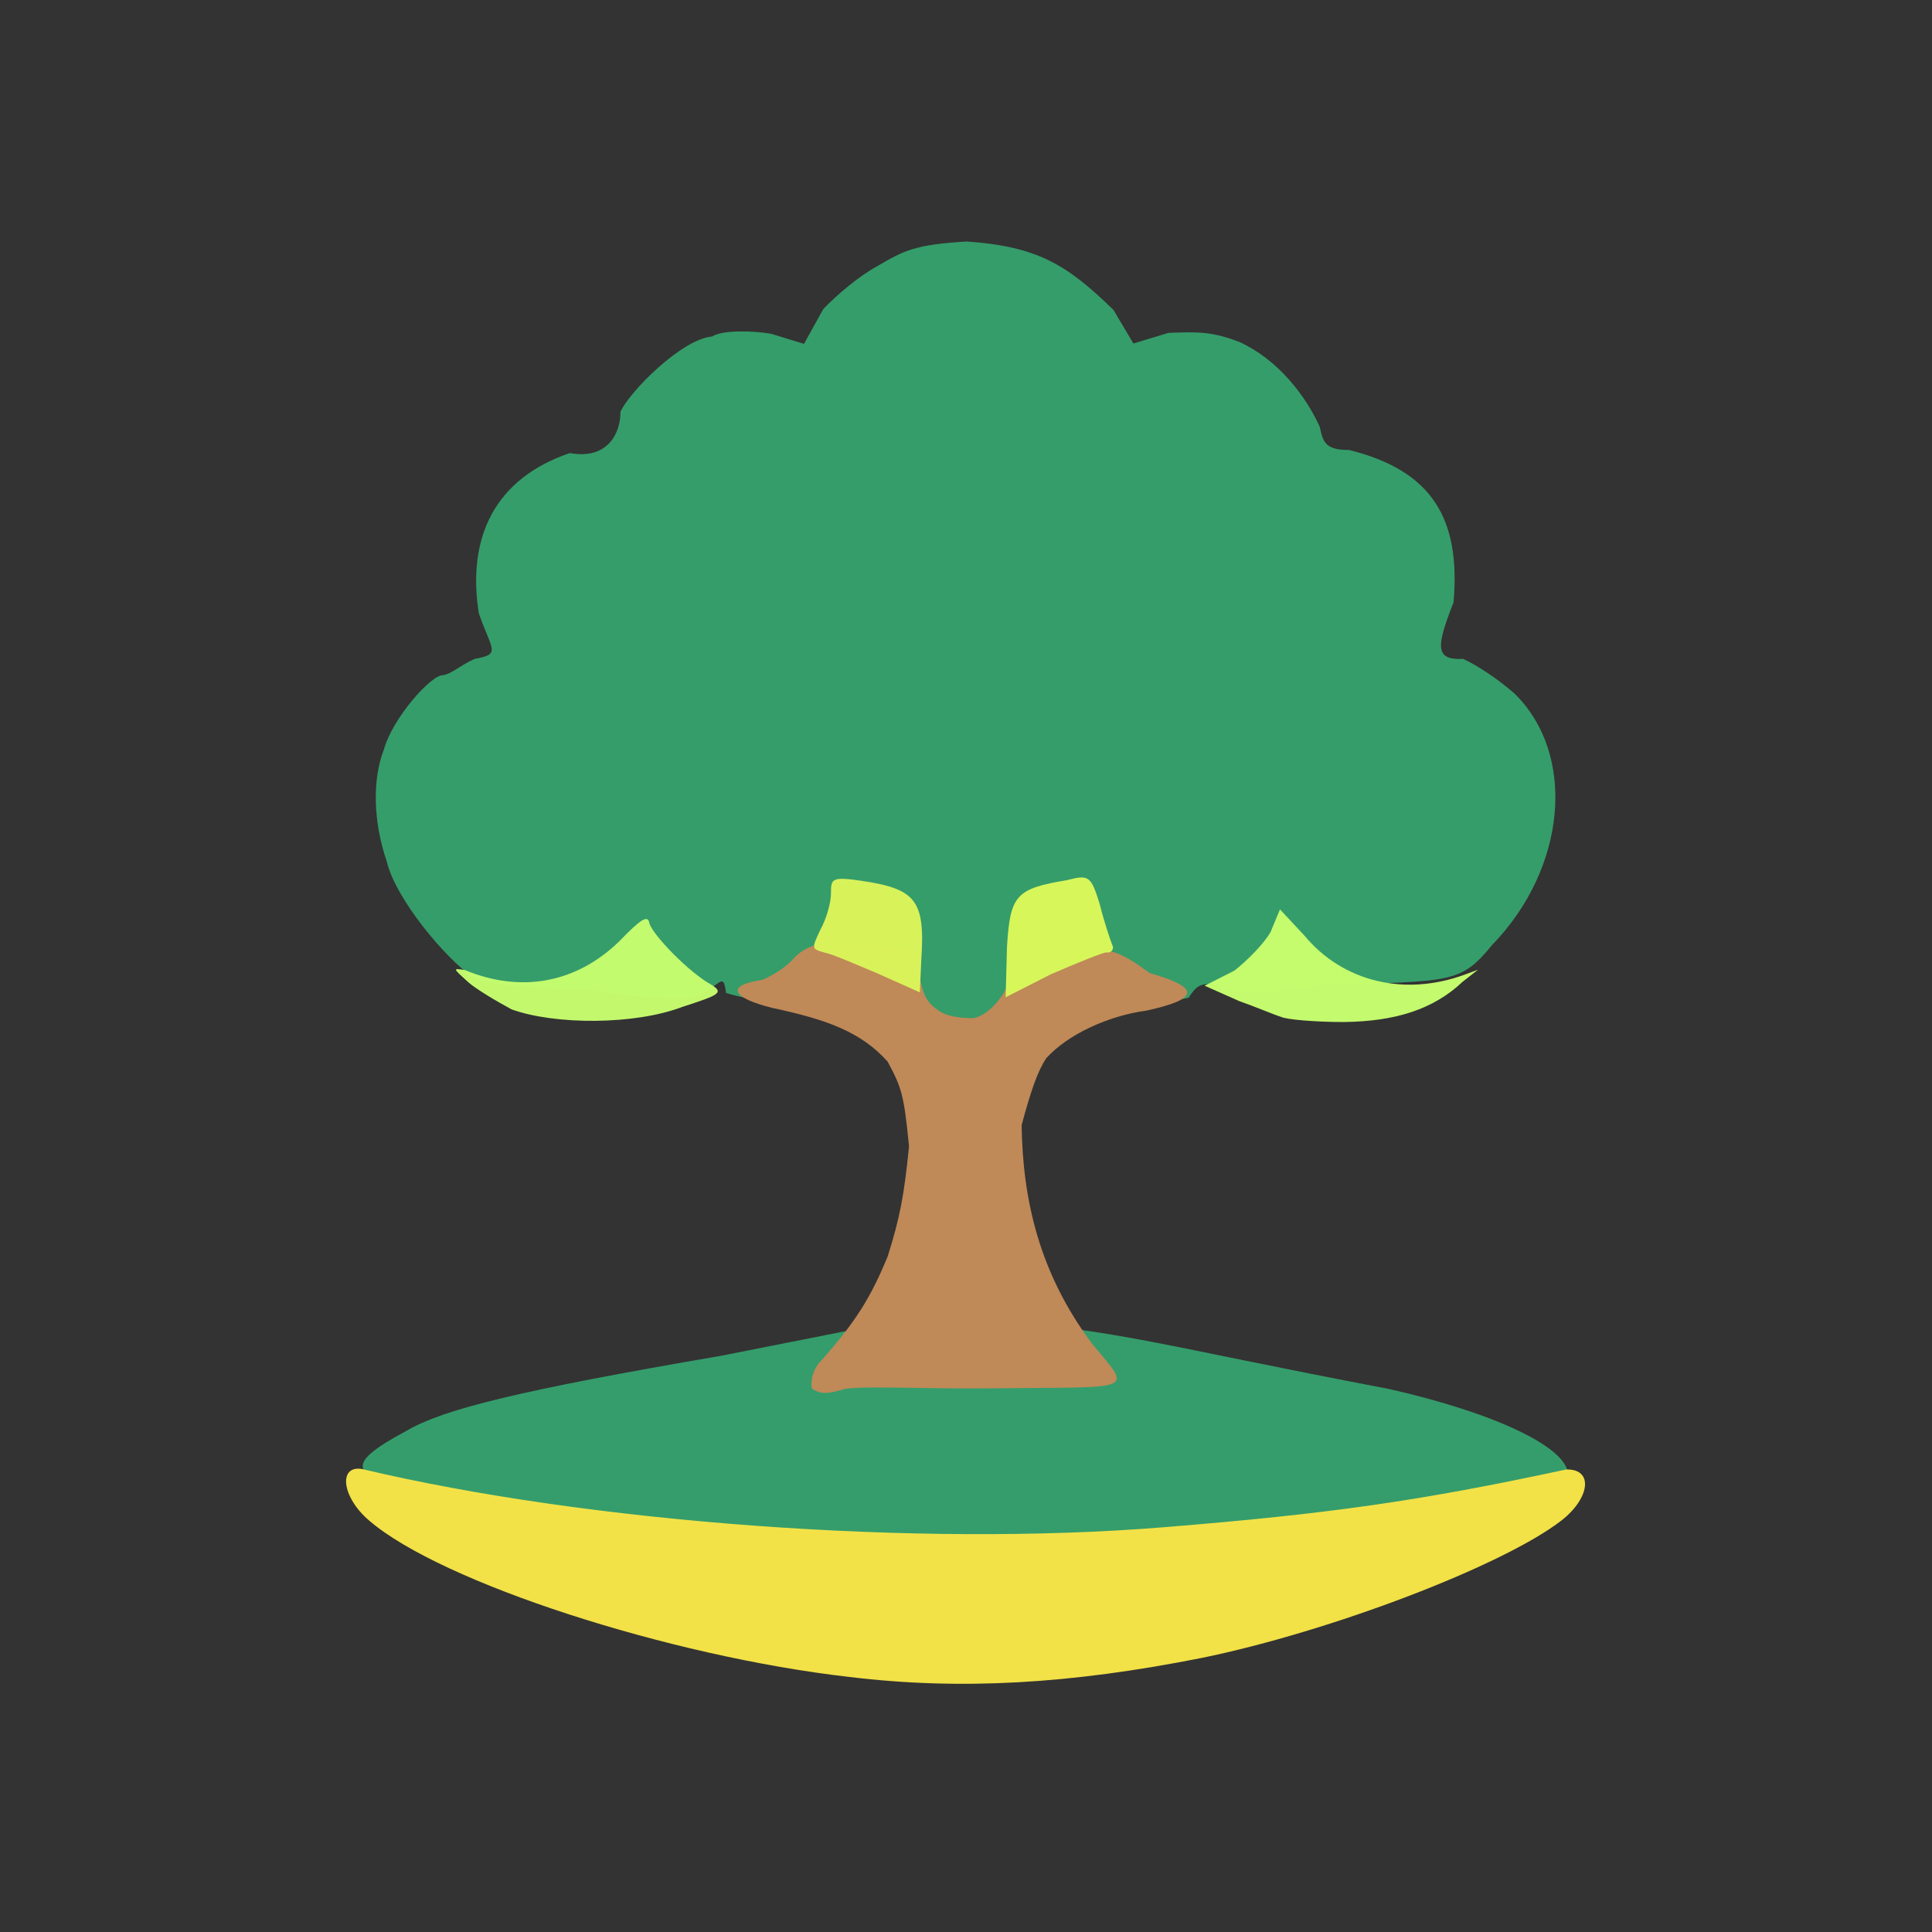 <?xml version="1.0" ?>
<svg xmlns="http://www.w3.org/2000/svg" version="1.1" width="224" height="224">
  <rect width="100%" height="100%" fill="#333333" stroke="none"/>
  <defs/>
  <g>
    <path d="M 87.483 178.151 C 87.271 177.799 84.459 177.464 80.807 177.029 C 77.598 177.261 73.374 176.906 71.845 176.715 C 70.517 176.392 67.53 176.033 65.248 175.586 C 63.141 175.533 59.733 174.873 57.713 174.183 C 55.865 173.894 51.73 173.315 48.955 173.011 C 40.627 171.168 39.629 169.911 47.077 165.921 C 51.383 163.379 60.17 161.21 83.649 157.184 L 99.385 154.071 L 114.508 153.027 C 130.495 154.342 133.737 155.834 161.043 161.041 C 173.334 163.82 181.545 167.763 181.771 170.809 C 181.844 171.509 174.124 174.039 168.549 174.528 C 165.999 174.718 162.257 175.146 160.037 175.603 C 158.42 176.656 154.669 176.864 152.102 177.138 C 149.673 177.038 146.463 177.022 145.19 177.671 C 142.576 179.43 88.036 180.08 87.483 178.151" stroke-width="0.0" fill="rgb(53, 158, 108)" opacity="0.988"/>
    <path d="M 96.15 117.278 C 88.782 116.193 85.776 115.658 84.193 115.124 C 83.898 113.433 83.929 113.438 82.342 114.65 C 80.362 116.178 78.898 116.19 68.748 114.822 C 62.396 114.781 56.17 113.925 55.022 113.447 C 51.559 111.092 45.846 104.14 44.849 99.906 C 43.233 95.17 43.179 90.335 44.5 86.936 C 45.463 83.34 49.966 78.229 51.358 78.282 C 52.311 78.161 53.35 77.148 55.015 76.399 C 58.137 75.82 57.035 75.473 55.514 71.101 C 54.116 62.23 57.428 55.466 66.068 52.528 C 70.554 53.349 71.968 50.079 71.934 47.753 C 72.958 45.456 79.001 39.321 82.564 39.015 C 83.752 38.242 87.328 38.334 89.39 38.697 L 93.218 39.867 L 95.452 35.837 C 96.974 34.228 99.629 31.991 101.632 30.907 C 104.859 29.005 106.125 28.363 112.079 28 C 120.213 28.569 123.658 30.619 129.102 35.94 L 131.408 39.828 L 135.469 38.596 C 139.096 38.431 140.717 38.501 143.767 39.676 C 148.168 41.718 151.371 45.853 153.018 49.493 C 153.369 51.14 153.582 52.198 156.408 52.17 C 166.066 54.565 169.361 60.165 168.528 69.832 C 166.533 74.922 166.303 76.569 169.649 76.392 C 171.302 77.162 173.664 78.723 175.575 80.391 C 182.816 87.459 181.662 100.635 172.996 109.567 C 169.307 114.064 168.326 113.724 153.844 114.214 C 144.851 115.571 142.879 115.212 141.31 114.344 C 139.234 113.708 138.629 114.414 137.805 115.685 C 136.398 115.991 133.123 116.611 126.271 117.477 C 113.979 118.742 108.35 118.639 96.15 117.278" stroke-width="0.0" fill="rgb(54, 158, 107)" opacity="0.99"/>
    <path d="M 98.451 194.426 C 77.573 192.041 51.129 183.468 42.823 176.314 C 39.597 173.59 39.202 169.859 41.969 170.319 C 68.241 176.563 106.502 179.382 134.932 177.072 C 154.148 175.511 164.483 174.053 181.586 170.375 C 184.798 170.283 184.344 173.707 181.054 176.277 C 174.286 181.53 154.248 189.17 139.323 192.225 C 124.17 195.236 111.385 196.0 98.451 194.426" stroke-width="1.0" fill="rgb(245, 227, 71)" opacity="0.983"/>
    <path d="M 148.515 117.893 C 147.78 117.681 145.618 116.748 143.671 116.066 L 139.668 114.287 L 143.116 112.536 C 144.554 111.429 146.592 109.372 147.321 108.041 L 148.403 105.436 L 151.258 108.499 C 155.712 113.841 162.834 115.546 169.779 113.015 L 171.363 112.432 L 169.57 113.834 C 166.217 117.004 161.836 118.429 155.767 118.496 C 152.449 118.497 149.089 118.201 148.515 117.893" stroke-width="1.0" fill="rgb(199, 254, 110)" opacity="0.979"/>
    <path d="M 59.313 117.029 C 57.603 116.11 55.245 114.707 54.301 113.887 C 52.524 112.26 52.42 112.245 53.884 112.466 C 60.401 115.166 66.821 113.998 71.828 109.109 C 74.216 106.629 75.155 105.975 75.289 107.061 C 75.808 108.584 80.02 112.825 82.378 114.111 C 84.011 115.1 83.413 115.347 79.095 116.747 C 73.608 118.841 64.382 118.85 59.313 117.029" stroke-width="1.0" fill="rgb(199, 254, 111)" opacity="0.972"/>
    <path d="M 94.133 160.991 C 93.942 159.838 94.351 158.603 95.209 157.761 C 99.125 153.339 100.917 150.554 102.929 145.645 C 104.336 141.152 104.812 138.718 105.394 132.913 C 104.809 126.987 104.558 126.127 102.912 123.085 C 99.828 119.648 95.915 118.218 89.545 116.86 C 84.801 115.686 84.107 114.249 88.306 113.624 C 89.092 113.349 91.157 112.247 92.19 110.932 C 94.09 109.187 95.659 109.216 100.518 109.568 C 105.567 109.794 106.279 109.937 106.439 111.235 C 106.712 115.416 107.49 116.299 109.015 117.299 C 110.183 118.003 111.806 117.998 112.657 118.054 C 114.459 118.011 117.176 115.01 117.417 112.182 C 117.864 110.469 118.177 110.387 123.793 110.098 C 128.593 109.66 130.021 110.42 133.288 112.813 C 139.367 114.555 138.929 115.857 132.934 117.17 C 128.538 117.76 123.84 119.9 121.319 122.675 C 120.329 124.119 119.523 126.457 118.449 130.454 C 118.575 139.085 120.479 147.609 126.658 155.847 C 131.355 161.492 131.814 160.766 115.024 160.965 C 106.583 161.067 98.756 160.557 97.442 161.184 C 95.84 161.603 95.151 161.662 94.133 160.991" stroke-width="0.0" fill="rgb(192, 137, 88)" opacity="1"/>
    <path d="M 101.876 112.922 C 99.245 111.816 96.418 110.58 95.555 110.432 C 94.06 110.011 94.111 109.966 95.082 107.857 C 95.83 106.526 96.356 104.613 96.345 103.535 C 96.333 101.831 96.503 101.639 99.876 102.119 C 106.182 103.06 107.286 104.366 106.817 111.284 L 106.649 115.059 L 101.876 112.922" stroke-width="1.0" fill="rgb(218, 243, 90)" opacity="0.986"/>
    <path d="M 116.749 109.827 C 117.111 103.772 117.774 103.031 123.726 102.042 C 126.264 101.382 126.49 101.563 127.501 104.815 C 127.972 106.734 128.745 109.047 128.968 109.587 C 129.184 109.912 128.956 110.528 128.261 110.427 C 127.85 110.443 124.767 111.689 121.811 112.972 L 116.598 115.627 L 116.749 109.827" stroke-width="1.0" fill="rgb(216, 247, 91)" opacity="0.985"/>
  </g>
</svg>
